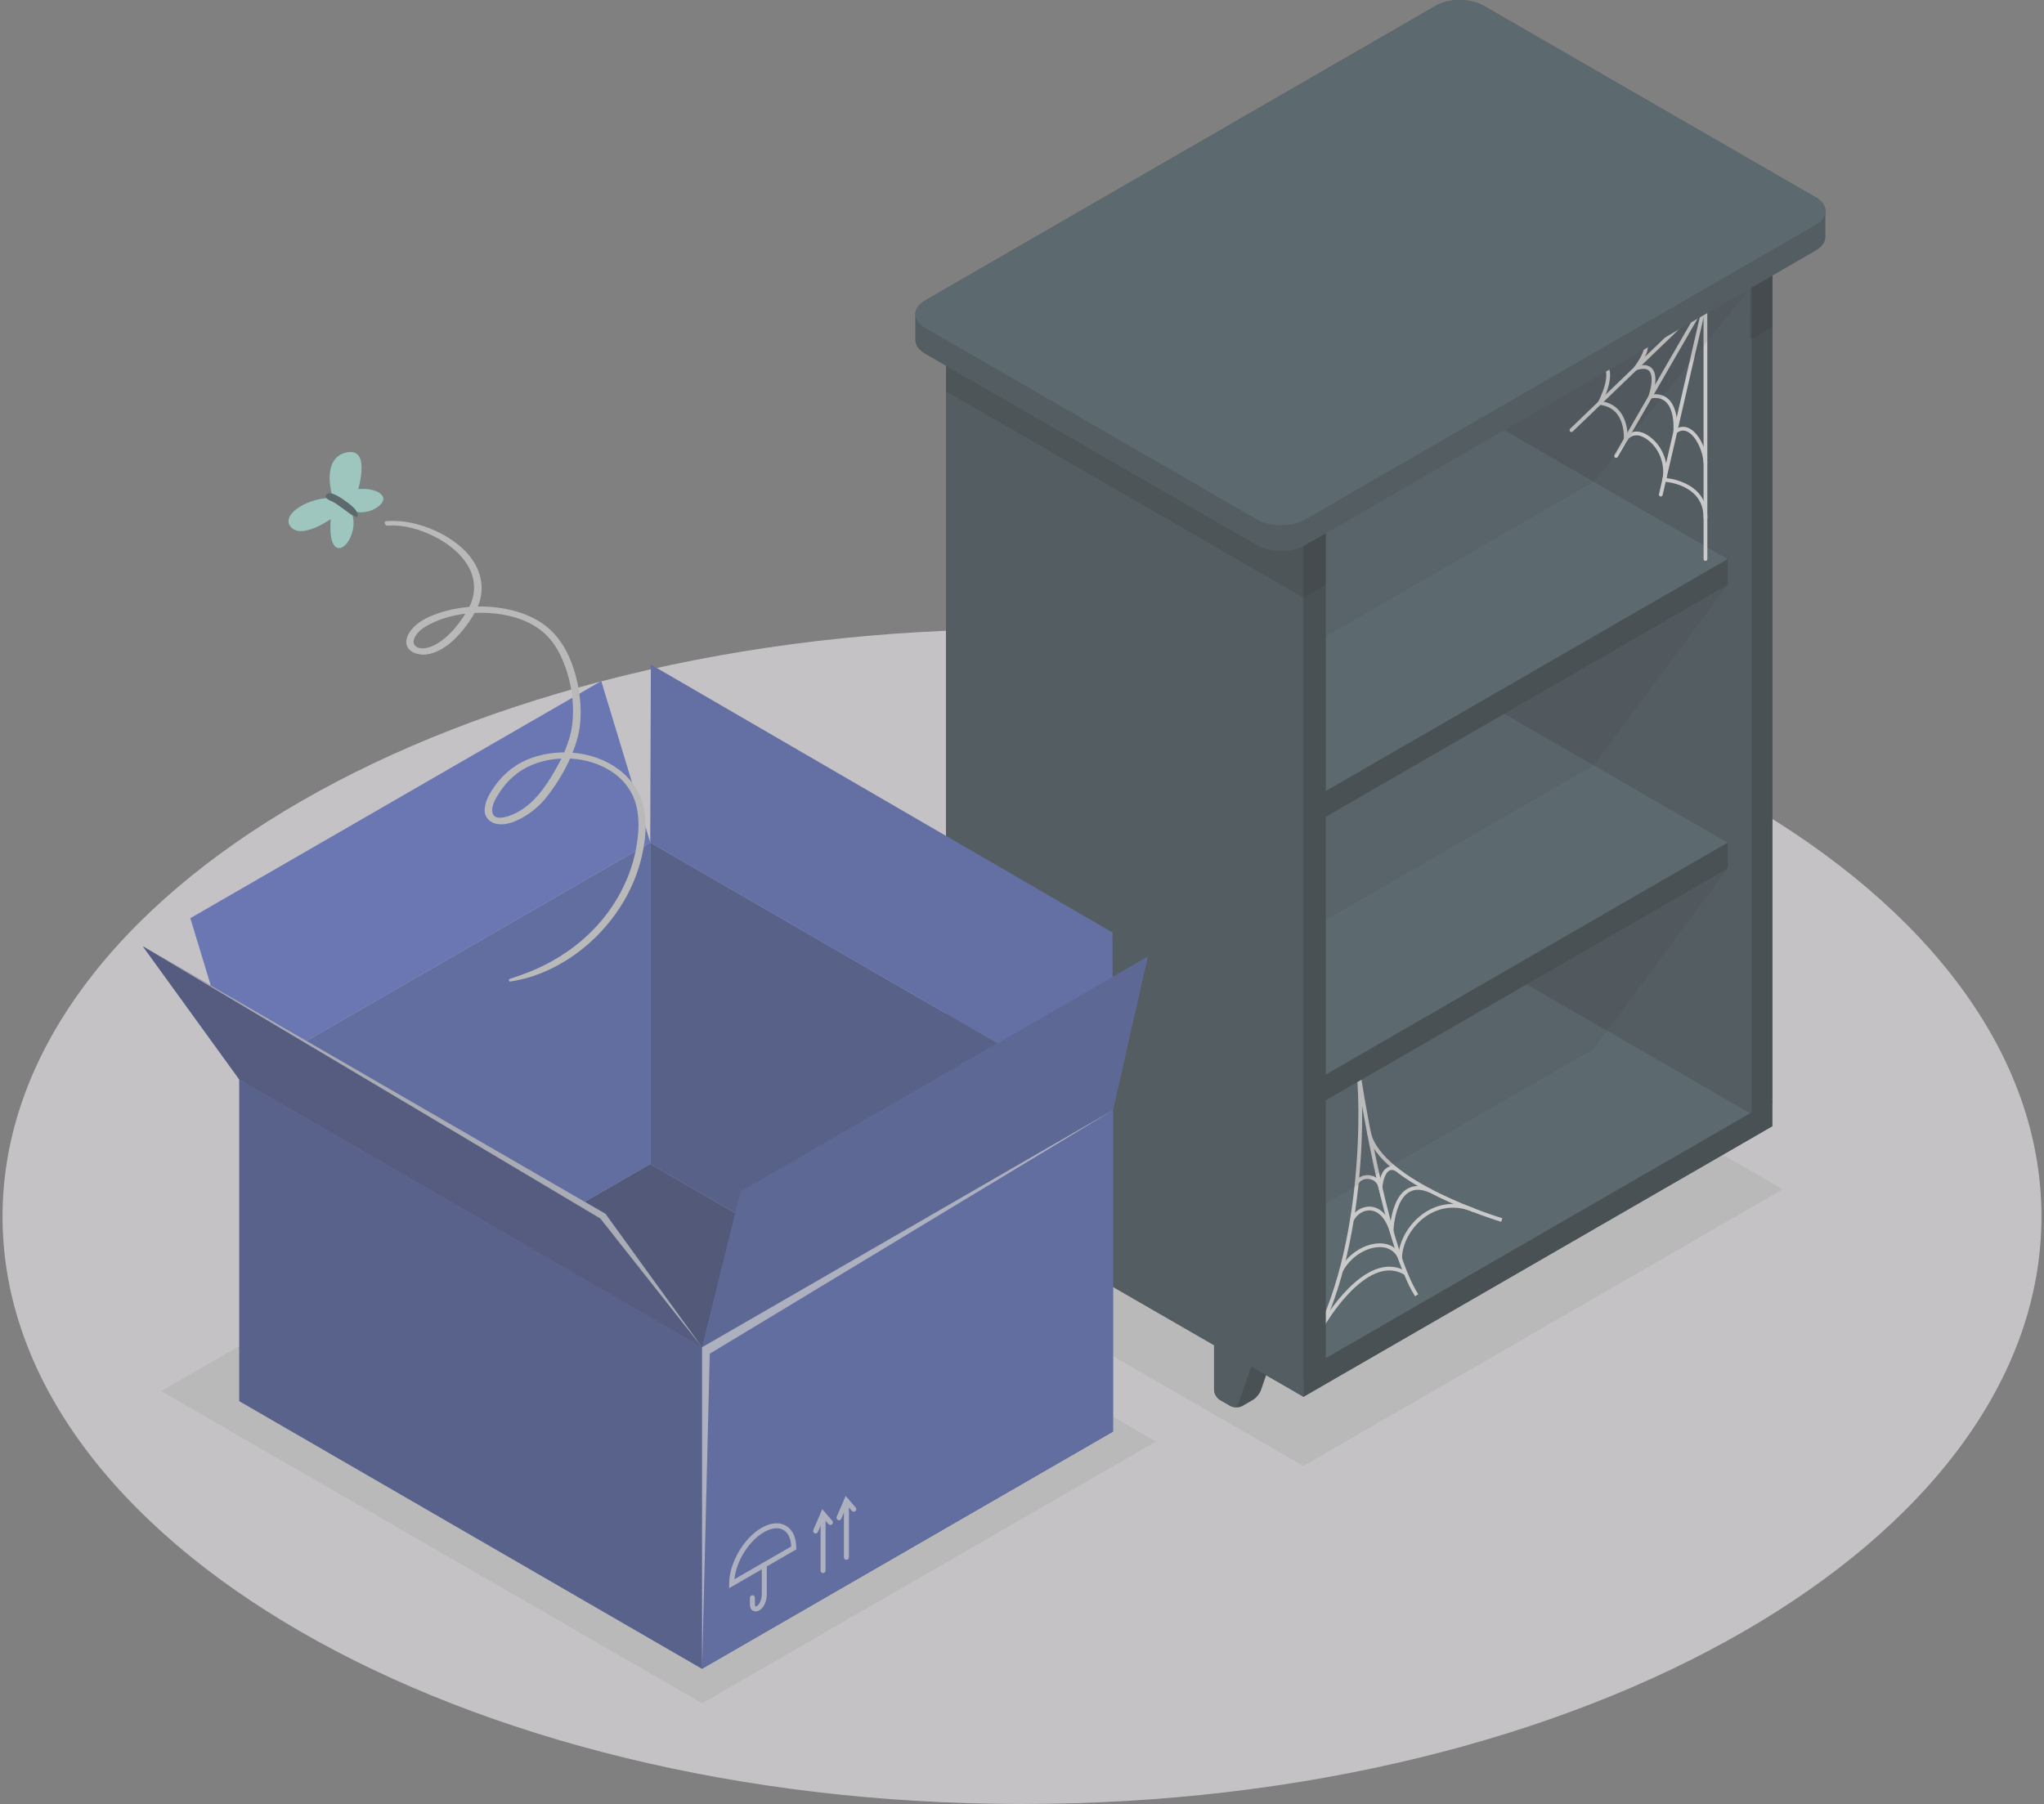 <svg width="401" height="354" viewBox="0 0 401 354" fill="none" xmlns="http://www.w3.org/2000/svg">
<rect x="0" y="0" width="401" height="354" fill="#808080" stroke="none"/>
<g opacity="0.6" clip-path="url(#clip0_64_6706)">
<path d="M200.5 354C310.957 354 400.5 302.393 400.5 238.731C400.5 175.07 310.957 123.463 200.5 123.463C90.043 123.463 0.5 175.07 0.5 238.731C0.5 302.393 90.043 354 200.5 354Z" fill="#F3EFF5"/>
<path d="M255.691 287.68L173.396 240.163L267.462 185.872L349.768 233.378L255.691 287.68Z" fill="#E0E0E0"/>
<path d="M31.604 272.973L137.746 334.246L226.773 282.872L120.642 221.611L31.604 272.973Z" fill="#E0E0E0"/>
<path d="M343.068 41.256L282.292 6.228C281.003 5.485 279.833 5.408 278.992 5.9C278.205 6.348 275.407 7.976 274.62 8.424C273.768 8.905 273.243 9.954 273.243 11.45V177.699C273.243 180.682 275.331 184.299 277.921 185.784L338.686 220.813C339.975 221.556 341.145 221.632 341.986 221.141C342.773 220.693 345.593 219.065 346.38 218.606C347.221 218.114 347.735 217.076 347.735 215.59V49.342C347.735 46.359 345.648 42.742 343.068 41.256Z" fill="#263238"/>
<path d="M286.38 180.573L281.997 183.097V196.929C281.997 197.672 282.522 198.579 283.167 198.95L285.21 200.13C285.855 200.502 286.904 200.502 287.549 200.13L289.593 198.95C290.238 198.579 290.959 197.705 291.199 197.005L295.145 185.631L286.38 180.573Z" fill="#263238"/>
<path d="M281.997 196.929C281.997 197.672 282.522 198.579 283.167 198.95L285.21 200.13C285.855 200.502 286.577 200.239 286.817 199.529L290.762 188.155L281.997 183.097V196.929Z" fill="#37474F"/>
<path d="M330.205 205.812L325.822 208.336V222.168C325.822 222.911 326.347 223.818 326.992 224.189L329.035 225.369C329.68 225.741 330.729 225.741 331.374 225.369L333.418 224.189C334.063 223.818 334.784 222.944 335.025 222.244L338.97 210.87L330.205 205.812Z" fill="#263238"/>
<path d="M325.822 222.168C325.822 222.911 326.347 223.818 326.992 224.189L329.035 225.369C329.68 225.741 330.402 225.478 330.642 224.768L334.587 213.394L325.822 208.336V222.168Z" fill="#37474F"/>
<path d="M278.216 8.839L338.981 43.868C341.56 45.353 343.648 48.981 343.648 51.953V218.202C343.648 219.688 343.123 220.736 342.281 221.228C341.44 221.72 340.27 221.643 338.981 220.9L278.216 185.872C275.637 184.386 273.549 180.759 273.549 177.787V11.538C273.549 10.041 274.074 8.992 274.926 8.511C275.768 8.031 276.937 8.107 278.216 8.85V8.839Z" fill="#37474F"/>
<path d="M189.975 236.164L255.713 274.099L347.724 220.988L343.342 218.453L277.615 180.518L189.975 231.105V236.164Z" fill="#455A64"/>
<path d="M255.713 274.099V269.04L347.724 215.929V220.988L255.713 274.099Z" fill="#263238"/>
<path d="M255.79 266.505C268.085 247.909 267.396 215.044 266.347 209.494C266.347 209.494 271.538 244.238 277.921 254.17" stroke="#FAFAFA" stroke-width="0.74" stroke-miterlimit="10"/>
<path d="M268.533 222.124C270.642 232.252 294.62 239.409 294.62 239.409" stroke="#FAFAFA" stroke-width="0.74" stroke-miterlimit="10"/>
<path d="M266.172 232.198C266.85 230.548 270.183 230.329 270.817 232.995C270.817 232.995 271.2 228.079 273.976 229.466" stroke="#FAFAFA" stroke-width="0.74" stroke-miterlimit="10"/>
<path d="M265.221 239.409C266.456 236.765 271.003 235.312 273.003 241.583C273.003 241.583 273.309 230.362 280.73 233.738" stroke="#FAFAFA" stroke-width="0.74" stroke-miterlimit="10"/>
<path d="M263.101 249.341C265.702 244.336 272.839 242.337 274.675 246.948C274.719 241.244 281.243 234.066 289.21 237.519" stroke="#FAFAFA" stroke-width="0.74" stroke-miterlimit="10"/>
<path d="M258.697 261.392C261.746 255.841 269.243 245.833 275.768 249.865" stroke="#FAFAFA" stroke-width="0.74" stroke-miterlimit="10"/>
<path d="M338.959 165.342L338.97 170.401L255.702 218.453L189.975 180.518V175.459L273.232 127.407L338.959 165.342Z" fill="#263238"/>
<path d="M338.959 165.342L255.713 213.394L189.975 175.459L273.232 127.407L338.959 165.342Z" fill="#455A64"/>
<path d="M338.959 109.696L338.97 114.755L255.702 162.818L189.975 124.872V119.814L273.232 71.761L338.959 109.696Z" fill="#263238"/>
<path d="M338.959 109.696L255.713 157.749L189.975 119.814L273.232 71.761L338.959 109.696Z" fill="#455A64"/>
<path d="M255.429 91.778L194.664 56.749C193.374 56.006 192.205 55.93 191.363 56.422C190.576 56.869 187.779 58.497 186.992 58.945C186.139 59.426 185.615 60.475 185.615 61.972V228.221C185.615 231.204 187.702 234.82 190.292 236.306L251.057 271.334C252.347 272.077 253.516 272.154 254.358 271.662C255.145 271.214 257.964 269.586 258.751 269.127C259.593 268.636 260.107 267.598 260.107 266.112V99.863C260.107 96.88 258.019 93.264 255.44 91.778H255.429Z" fill="#263238"/>
<path opacity="0.2" d="M255.702 117.29L260.096 114.766V99.579L255.691 102.114L255.702 117.29Z" fill="black"/>
<path opacity="0.2" d="M343.363 66.714L347.746 64.179V49.003L343.342 51.538L343.363 66.714Z" fill="black"/>
<path d="M198.74 231.105L194.358 233.629V247.461C194.358 248.204 194.882 249.111 195.527 249.483L197.571 250.663C198.216 251.034 199.265 251.034 199.91 250.663L201.954 249.483C202.598 249.111 203.32 248.237 203.56 247.538L207.505 236.164L198.74 231.105Z" fill="#263238"/>
<path d="M194.358 247.461C194.358 248.204 194.882 249.111 195.527 249.483L197.571 250.663C198.216 251.034 198.937 250.772 199.178 250.062L203.123 238.688L194.358 233.629V247.461Z" fill="#37474F"/>
<path d="M242.566 256.344L238.183 258.868V272.7C238.183 273.443 238.708 274.35 239.353 274.721L241.396 275.901C242.041 276.273 243.09 276.273 243.735 275.901L245.779 274.721C246.424 274.35 247.145 273.476 247.385 272.777L251.331 261.403L242.566 256.344Z" fill="#263238"/>
<path d="M238.183 272.7C238.183 273.443 238.708 274.35 239.353 274.721L241.396 275.901C242.041 276.273 242.762 276.011 243.003 275.301L246.948 263.927L238.183 258.868V272.7Z" fill="#37474F"/>
<path d="M190.27 59.284L251.036 94.313C253.615 95.799 255.702 99.426 255.702 102.398V268.647C255.702 270.133 255.702 274.088 255.702 274.088C255.702 274.088 252.325 272.088 251.025 271.345L190.26 236.317C187.68 234.831 185.593 231.204 185.593 228.232V61.983C185.593 60.486 186.117 59.437 186.97 58.956C187.811 58.475 188.981 58.552 190.26 59.295L190.27 59.284Z" fill="#37474F"/>
<path opacity="0.2" d="M251.036 94.313L190.27 59.284C188.992 58.541 187.822 58.465 186.981 58.945C186.128 59.426 185.604 60.475 185.604 61.972V76.809L255.713 117.279V102.387C255.713 99.404 253.626 95.788 251.046 94.302L251.036 94.313Z" fill="black"/>
<path d="M286.38 86.938L334.576 59.12L334.587 109.696" stroke="#FAFAFA" stroke-width="0.74" stroke-linecap="round" stroke-linejoin="round"/>
<path d="M325.822 97.055L334.576 59.12L317.057 89.472" stroke="#FAFAFA" stroke-width="0.74" stroke-linecap="round" stroke-linejoin="round"/>
<path d="M334.576 59.12L308.292 84.403" stroke="#FAFAFA" stroke-width="0.74" stroke-linecap="round" stroke-linejoin="round"/>
<path d="M334.587 101.633C334.598 94.542 326.5 94.149 326.5 94.149C326.992 91.996 326.456 88.555 323.844 86.315C321.232 84.086 319.462 85.31 318.937 86.216C318.937 86.216 319.484 79.694 313.844 79.071C313.844 79.071 317.582 72.177 313.844 71.084" stroke="#FAFAFA" stroke-width="0.74" stroke-linecap="round" stroke-linejoin="round"/>
<path d="M334.576 90.729C334.292 87.102 331.516 82.48 328.664 84.709C328.664 84.709 329.418 76.787 323.768 77.825C323.768 77.825 326.413 70.483 320.861 72.297C320.861 72.297 324.861 67.238 321.757 66.506" stroke="#FAFAFA" stroke-width="0.74" stroke-linecap="round" stroke-linejoin="round"/>
<path d="M358.128 41.42C358.128 40.448 357.495 39.464 356.205 38.721L291.046 1.114C288.467 -0.371 284.281 -0.371 281.702 1.114L181.495 58.956C180.205 59.699 179.56 60.683 179.571 61.655C179.571 62.562 179.571 65.807 179.571 66.714C179.571 67.686 180.205 68.669 181.495 69.412L246.642 107.019C249.221 108.505 253.407 108.505 255.986 107.019L356.194 49.178C357.484 48.435 358.128 47.451 358.117 46.479C358.117 45.572 358.117 42.327 358.117 41.42H358.128Z" fill="#37474F"/>
<path d="M246.653 101.95L181.505 64.343C178.926 62.857 178.926 60.442 181.505 58.945L281.713 1.114C284.292 -0.371 288.478 -0.371 291.057 1.114L356.205 38.721C358.784 40.207 358.784 42.622 356.205 44.119L255.997 101.961C253.418 103.447 249.232 103.447 246.653 101.961V101.95Z" fill="#455A64"/>
<path opacity="0.1" d="M343.342 56.585L312.675 94.52L260.096 124.883L260.085 104.638L343.342 56.585Z" fill="black"/>
<path opacity="0.1" d="M338.97 114.755L312.675 150.166L260.096 180.518V160.283L338.97 114.755Z" fill="black"/>
<path opacity="0.1" d="M338.97 170.401L312.675 205.812L260.096 236.164V215.918L338.97 170.401Z" fill="black"/>
<path d="M218.347 280.916L137.735 327.45L46.959 274.929L127.571 228.406L218.347 280.916Z" fill="#667EEA"/>
<path opacity="0.5" d="M218.347 280.916L137.735 327.45L46.959 274.929L127.571 228.406L218.347 280.916Z" fill="black"/>
<path d="M127.571 165.331V228.407L46.959 274.929V211.865L127.571 165.331Z" fill="#667EEA"/>
<path opacity="0.23" d="M127.571 165.331V228.407L46.959 274.929V211.865L127.571 165.331Z" fill="black"/>
<path d="M137.735 264.375V327.45L46.959 274.929V211.865L137.735 264.375Z" fill="#667EEA"/>
<path opacity="0.38" d="M137.735 264.375V327.45L46.959 274.929V211.865L137.735 264.375Z" fill="black"/>
<path d="M218.347 217.841V280.916L127.571 228.407V165.331L218.347 217.841Z" fill="#667EEA"/>
<path opacity="0.4" d="M218.347 217.841V280.916L127.571 228.407V165.331L218.347 217.841Z" fill="black"/>
<path d="M218.347 280.916V217.841L137.735 264.375V327.45L218.347 280.916Z" fill="#667EEA"/>
<path opacity="0.23" d="M218.347 280.916V217.841L137.735 264.375V327.45L218.347 280.916Z" fill="black"/>
<path d="M127.571 165.331L127.691 130.412L218.238 182.987L218.347 217.841L127.571 165.331Z" fill="#667EEA"/>
<path opacity="0.2" d="M127.571 165.331L127.691 130.412L218.238 182.987L218.347 217.841L127.571 165.331Z" fill="black"/>
<path d="M137.735 264.375L145.298 233.826L225.178 187.718L218.347 217.841L137.735 264.375Z" fill="#667EEA"/>
<path opacity="0.3" d="M137.735 264.375L145.298 233.826L225.178 187.718L218.347 217.841L137.735 264.375Z" fill="black"/>
<path d="M46.959 211.865L37.342 180.179L117.954 133.646L127.571 165.331L46.959 211.865Z" fill="#667EEA"/>
<path opacity="0.1" d="M46.959 211.865L37.342 180.179L117.954 133.646L127.571 165.331L46.959 211.865Z" fill="black"/>
<path d="M46.959 211.865L27.997 185.675L118.784 238.185L137.735 264.375L46.959 211.865Z" fill="#667EEA"/>
<path opacity="0.45" d="M46.959 211.865L27.997 185.675L118.784 238.185L137.735 264.375L46.959 211.865Z" fill="black"/>
<g opacity="0.7">
<path d="M161.473 308.69C161.199 308.69 160.981 308.472 160.981 308.199V297.098C160.981 296.825 161.199 296.606 161.473 296.606C161.746 296.606 161.964 296.825 161.964 297.098V308.199C161.964 308.472 161.746 308.69 161.473 308.69Z" fill="white"/>
<path d="M160.019 300.933C159.954 300.933 159.888 300.922 159.822 300.889C159.571 300.78 159.451 300.485 159.56 300.234L161.32 296.158L163.287 298.431C163.462 298.638 163.44 298.955 163.232 299.13C163.025 299.305 162.708 299.283 162.533 299.075L161.593 297.994L160.456 300.616C160.38 300.802 160.194 300.911 159.997 300.911L160.019 300.933Z" fill="white"/>
<path d="M166.052 306.079C165.779 306.079 165.56 305.86 165.56 305.587V294.486C165.56 294.213 165.779 293.995 166.052 293.995C166.325 293.995 166.544 294.213 166.544 294.486V305.587C166.544 305.86 166.325 306.079 166.052 306.079Z" fill="white"/>
<path d="M164.609 298.322C164.544 298.322 164.478 298.311 164.413 298.278C164.161 298.169 164.041 297.874 164.15 297.622L165.91 293.558L167.877 295.83C168.052 296.038 168.03 296.355 167.822 296.53C167.615 296.704 167.309 296.683 167.123 296.486L166.183 295.404L165.046 298.027C164.97 298.212 164.784 298.322 164.587 298.322H164.609Z" fill="white"/>
</g>
<g opacity="0.7">
<path d="M148.26 316.218C148.063 316.218 147.877 316.174 147.713 316.076C147.331 315.858 147.123 315.431 147.123 314.885V313.53C147.123 313.257 147.342 313.039 147.615 313.039C147.888 313.039 148.107 313.257 148.107 313.53V314.885C148.107 315.093 148.161 315.191 148.205 315.213C148.238 315.235 148.358 315.224 148.533 315.126C148.97 314.874 149.451 313.891 149.451 312.886V307.204C149.451 306.931 149.669 306.713 149.943 306.713C150.216 306.713 150.434 306.931 150.434 307.204V312.886C150.434 314.175 149.833 315.508 149.025 315.978C148.762 316.131 148.5 316.207 148.249 316.207L148.26 316.218Z" fill="white"/>
<path d="M143.046 311.64V310.788C143.046 306.756 145.888 301.829 149.385 299.818C151.178 298.791 152.883 298.638 154.183 299.392C155.495 300.146 156.216 301.698 156.216 303.763V304.047L143.046 311.651V311.64ZM152.347 299.895C151.604 299.895 150.762 300.157 149.877 300.66C146.904 302.375 144.445 306.363 144.085 309.892L155.221 303.468C155.167 301.916 154.62 300.78 153.691 300.234C153.298 300.004 152.85 299.895 152.347 299.895Z" fill="white"/>
</g>
<path opacity="0.7" d="M27.997 185.675L118.784 238.185L137.735 264.375L117.768 239.103L27.997 185.675Z" fill="white"/>
<path opacity="0.7" d="M218.347 217.841L137.735 264.375V327.45L139.243 265.642L218.347 217.841Z" fill="white"/>
<path d="M100.052 192.613C108.369 191.411 115.965 186.079 120.784 179.316C123.025 176.17 124.73 172.641 125.702 168.893C126.587 165.451 127.09 161.594 126.205 158.098C124.697 152.111 119.145 148.56 113.276 147.806C110.314 147.424 107.254 147.708 104.424 148.68C101.418 149.718 98.959 151.608 97.101 154.198C96.139 155.541 95.134 157.202 95.079 158.907C95.036 160.393 96.107 161.452 97.527 161.693C99.243 161.988 101.057 161.256 102.533 160.425C104.347 159.409 105.899 158.076 107.199 156.448C109.844 153.127 112.107 149.073 113.254 144.976C114.249 141.425 114.03 137.557 113.276 133.985C112.5 130.335 110.992 126.61 108.314 123.933C105.516 121.125 101.527 119.737 97.68 119.235C93.779 118.721 89.669 119.071 85.932 120.36C84.325 120.917 82.664 121.66 81.418 122.818C80.478 123.692 79.407 125.146 79.79 126.555C80.216 128.128 82.249 128.609 83.659 128.423C85.713 128.161 87.68 126.883 89.134 125.462C90.74 123.9 92.183 121.988 93.254 120.01C94.041 118.557 94.522 116.94 94.489 115.269C94.347 108.331 86.697 103.851 80.686 102.594C79.057 102.256 77.418 102.146 75.757 102.267C75.2 102.31 75.538 103.184 75.986 103.152C79.134 102.911 82.391 103.862 85.178 105.26C87.888 106.615 90.478 108.615 91.965 111.302C93.462 114.012 93.298 117.126 91.713 119.759C90.631 121.562 89.32 123.386 87.757 124.807C86.456 125.987 84.5 127.353 82.642 127.221C82.096 127.178 81.407 126.926 81.2 126.315C80.959 125.604 81.495 124.763 81.855 124.326C82.74 123.223 84.096 122.567 85.385 121.988C88.588 120.568 92.281 120.109 95.757 120.284C99.331 120.469 103.057 121.387 105.965 123.572C108.697 125.615 110.303 128.795 111.276 131.996C112.281 135.307 112.697 138.934 112.238 142.376C111.757 145.883 110.085 149.237 108.271 152.231C106.249 155.563 103.713 158.754 99.91 160.098C98.97 160.425 97.003 160.928 96.631 159.551C96.26 158.207 97.331 156.514 98.03 155.454C99.604 153.05 101.724 151.182 104.391 150.089C106.893 149.062 109.669 148.68 112.358 148.888C117.505 149.281 122.73 151.969 124.522 157.082C125.571 160.076 125.363 163.408 124.795 166.478C124.172 169.876 122.915 173.154 121.178 176.137C117.462 182.539 111.659 187.347 104.904 190.275C103.287 190.974 101.604 191.564 99.932 192.121C99.757 192.176 99.833 192.613 100.03 192.591L100.052 192.613Z" fill="#E0E0E0"/>
<path d="M65.309 97.754C60.883 97.448 54.915 100.879 57.057 103.392C59.2 105.905 64.894 101.841 64.894 101.841C64.894 101.841 64.358 106.921 66.216 107.5C68.074 108.079 70.533 103.239 68.73 100.136C68.73 100.136 71.527 101.371 74.161 99.426C76.795 97.481 73.997 95.656 70.27 95.973C70.27 95.973 72.937 87.254 67.549 88.904C64.882 89.713 63.932 92.881 65.309 97.754Z" fill="#27DEBF"/>
<path opacity="0.65" d="M65.309 97.754C60.883 97.448 54.915 100.879 57.057 103.392C59.2 105.905 64.894 101.841 64.894 101.841C64.894 101.841 64.358 106.921 66.216 107.5C68.074 108.079 70.533 103.239 68.73 100.136C68.73 100.136 71.527 101.371 74.161 99.426C76.795 97.481 73.997 95.656 70.27 95.973C70.27 95.973 72.937 87.254 67.549 88.904C64.882 89.713 63.932 92.881 65.309 97.754Z" fill="white"/>
<path d="M69.374 99.612C69.134 99.371 68.872 99.153 68.609 98.945C68.227 98.65 67.822 98.366 67.44 98.082C67.068 97.809 66.675 97.569 66.27 97.35C66.041 97.219 65.801 97.099 65.549 97C65.167 96.837 64.839 96.771 64.434 96.826C64.052 96.869 63.702 97.317 63.997 97.678C64.336 98.115 64.762 98.202 65.145 98.399C65.342 98.497 65.538 98.606 65.735 98.727C66.139 98.967 66.5 99.24 66.872 99.513C67.243 99.787 67.626 100.049 67.997 100.322C68.576 100.77 69.167 101.207 69.866 101.458C69.932 101.48 70.008 101.458 70.063 101.425C70.522 100.977 69.713 99.95 69.385 99.623L69.374 99.612Z" fill="#455A64"/>
</g>
<defs>
<clipPath id="clip0_64_6706">
<rect width="400" height="354" fill="white" transform="translate(0.5)"/>
</clipPath>
</defs>
</svg>
